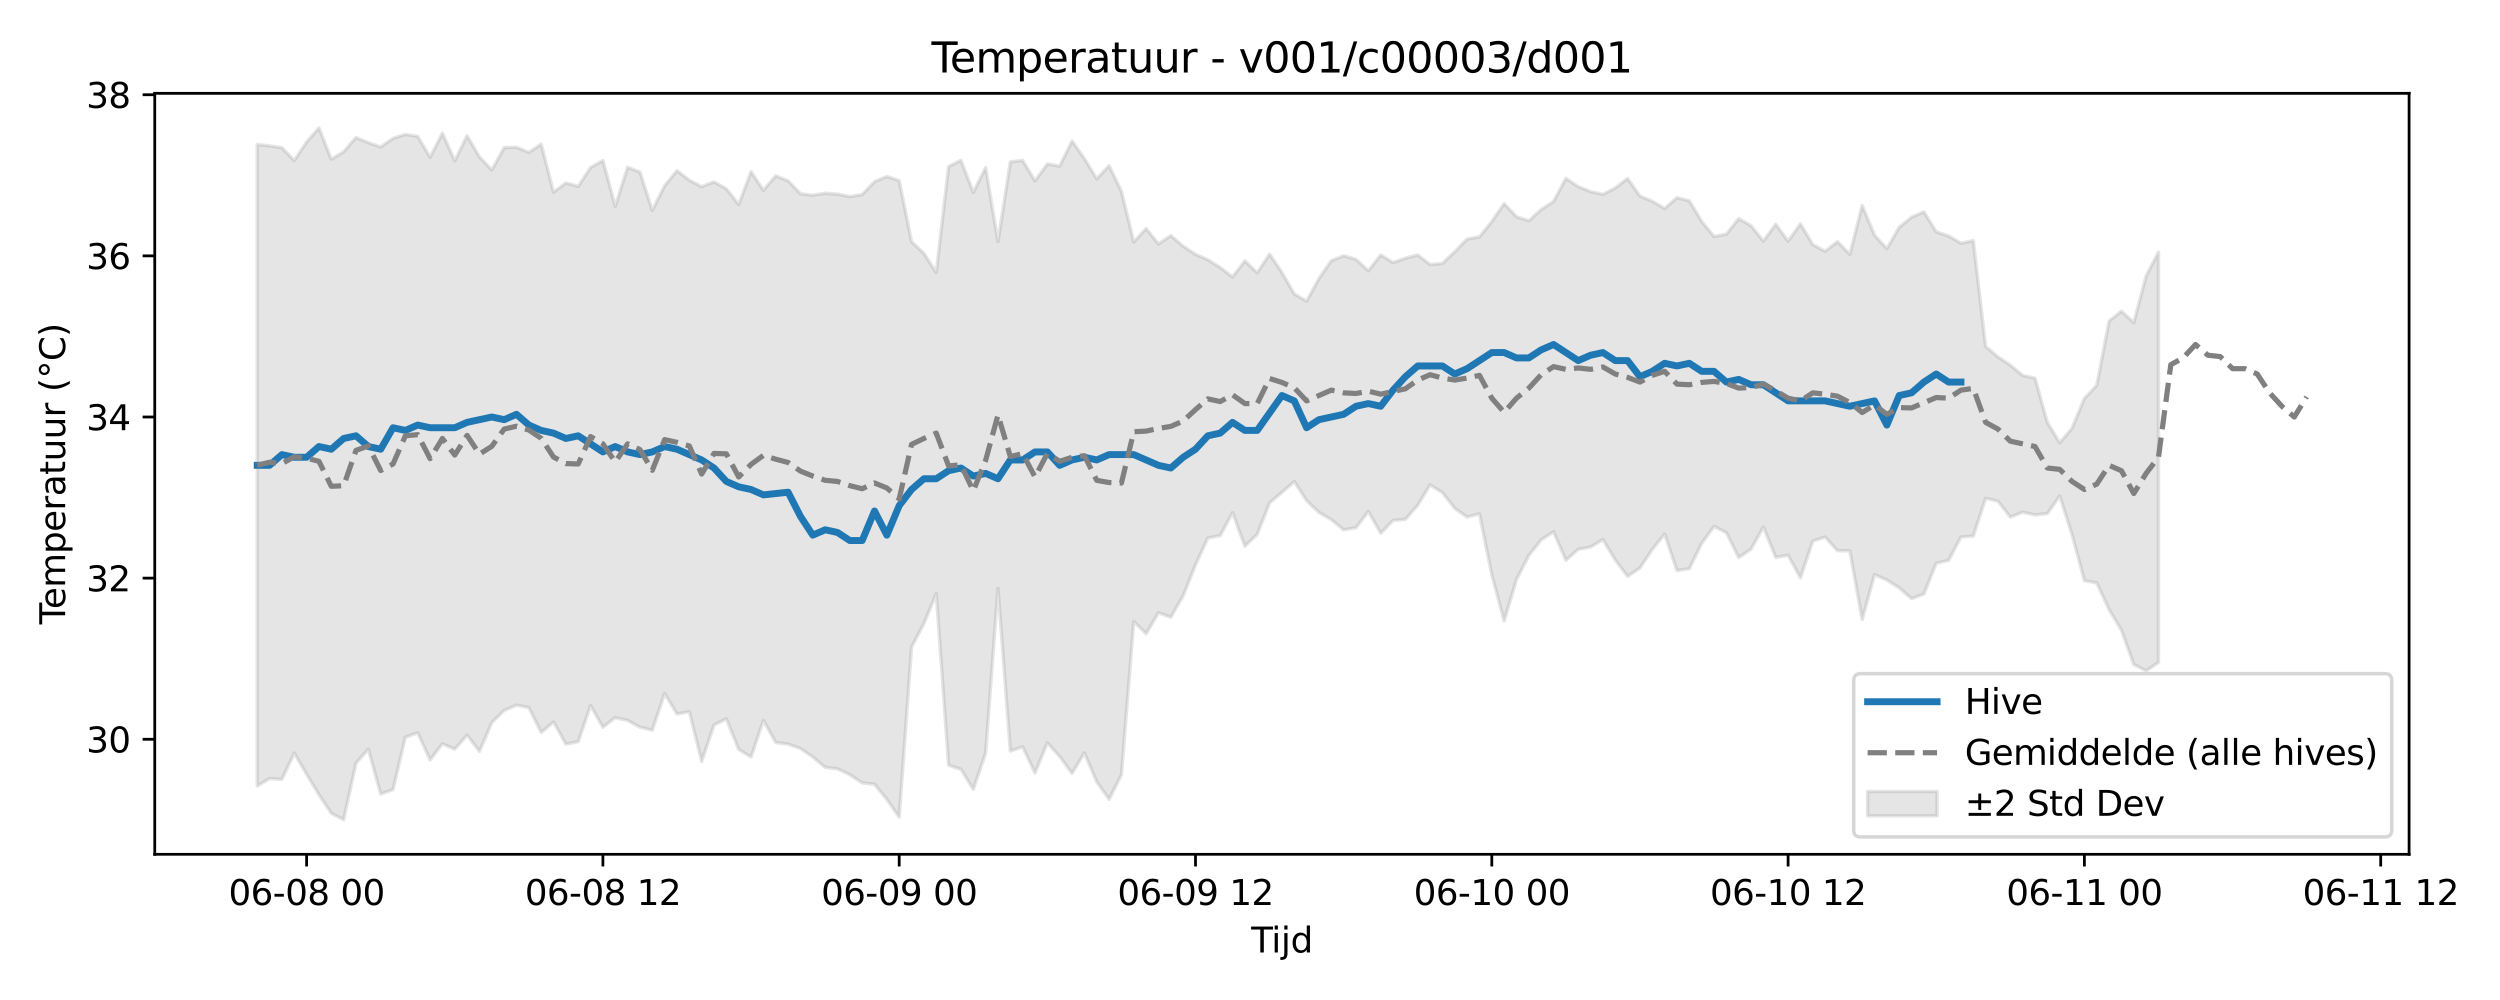 <?xml version="1.0" encoding="utf-8" standalone="no"?>
<!DOCTYPE svg PUBLIC "-//W3C//DTD SVG 1.1//EN"
  "http://www.w3.org/Graphics/SVG/1.1/DTD/svg11.dtd">
<svg xmlns:xlink="http://www.w3.org/1999/xlink" width="720pt" height="288pt" viewBox="0 0 720 288" xmlns="http://www.w3.org/2000/svg" version="1.1">
 <defs>
  <style type="text/css">*{stroke-linejoin: round; stroke-linecap: butt}</style>
 </defs>
 <g id="figure_1">
  <g id="patch_1">
   <path d="M 0 288 
L 720 288 
L 720 0 
L 0 0 
z
" style="fill: #ffffff"/>
  </g>
  <g id="axes_1">
   <g id="patch_2">
    <path d="M 44.57 246.04 
L 693.818 246.04 
L 693.818 26.88 
L 44.57 26.88 
z
" style="fill: #ffffff"/>
   </g>
   <g id="FillBetweenPolyCollection_1">
    <defs>
     <path id="mb149828c8a" d="M 74.081 -246.342 
L 74.081 -61.625 
L 77.637 -63.773 
L 81.192 -63.538 
L 84.748 -71.114 
L 88.304 -64.995 
L 91.859 -59.129 
L 95.415 -53.754 
L 98.97 -51.922 
L 102.526 -68.193 
L 106.081 -72.219 
L 109.637 -59.331 
L 113.193 -60.585 
L 116.748 -75.701 
L 120.304 -76.928 
L 123.859 -69.145 
L 127.415 -73.792 
L 130.971 -72.215 
L 134.526 -76.292 
L 138.082 -71.596 
L 141.637 -79.877 
L 145.193 -83.362 
L 148.748 -84.926 
L 152.304 -84.202 
L 155.86 -77.061 
L 159.415 -80.074 
L 162.971 -73.696 
L 166.526 -74.406 
L 170.082 -84.8 
L 173.637 -78.562 
L 177.193 -81.313 
L 180.749 -80.521 
L 184.304 -78.572 
L 187.86 -77.723 
L 191.415 -88.263 
L 194.971 -82.377 
L 198.527 -83.018 
L 202.082 -68.722 
L 205.638 -79.205 
L 209.193 -80.974 
L 212.749 -72.154 
L 216.304 -69.984 
L 219.86 -80.51 
L 223.416 -74.15 
L 226.971 -73.688 
L 230.527 -72.434 
L 234.082 -69.998 
L 237.638 -67.008 
L 241.193 -66.584 
L 244.749 -64.88 
L 248.305 -62.524 
L 251.86 -62.125 
L 255.416 -57.76 
L 258.971 -52.651 
L 262.527 -101.63 
L 266.082 -108.401 
L 269.638 -116.988 
L 273.194 -67.609 
L 276.749 -66.472 
L 280.305 -60.661 
L 283.86 -71.112 
L 287.416 -118.558 
L 290.972 -71.688 
L 294.527 -72.896 
L 298.083 -65.379 
L 301.638 -74.041 
L 305.194 -70.121 
L 308.749 -65.241 
L 312.305 -71.161 
L 315.861 -62.817 
L 319.416 -57.784 
L 322.972 -64.844 
L 326.527 -108.998 
L 330.083 -105.495 
L 333.638 -111.521 
L 337.194 -110.239 
L 340.75 -116.407 
L 344.305 -125.318 
L 347.861 -133.059 
L 351.416 -133.745 
L 354.972 -140.34 
L 358.528 -130.671 
L 362.083 -134.114 
L 365.639 -143.168 
L 369.194 -146.197 
L 372.75 -149.299 
L 376.305 -143.828 
L 379.861 -140.415 
L 383.417 -138.343 
L 386.972 -135.409 
L 390.528 -136.024 
L 394.083 -140.684 
L 397.639 -134.41 
L 401.194 -138.117 
L 404.75 -138.421 
L 408.306 -142.497 
L 411.861 -148.351 
L 415.417 -146.124 
L 418.972 -141.579 
L 422.528 -139.09 
L 426.083 -140.004 
L 429.639 -122.437 
L 433.195 -109.158 
L 436.75 -121.076 
L 440.306 -128.02 
L 443.861 -132.52 
L 447.417 -134.857 
L 450.973 -126.633 
L 454.528 -129.787 
L 458.084 -130.464 
L 461.639 -132.596 
L 465.195 -126.71 
L 468.75 -122.012 
L 472.306 -124.42 
L 475.862 -129.746 
L 479.417 -134.169 
L 482.973 -123.685 
L 486.528 -124.215 
L 490.084 -131.482 
L 493.639 -136.409 
L 497.195 -134.585 
L 500.751 -127.412 
L 504.306 -129.853 
L 507.862 -136.213 
L 511.417 -127.462 
L 514.973 -128.097 
L 518.529 -121.57 
L 522.084 -132.166 
L 525.64 -133.33 
L 529.195 -129.4 
L 532.751 -129.365 
L 536.306 -109.558 
L 539.862 -122.494 
L 543.418 -120.968 
L 546.973 -118.683 
L 550.529 -115.595 
L 554.084 -116.936 
L 557.64 -125.795 
L 561.195 -126.605 
L 564.751 -133.334 
L 568.307 -133.614 
L 571.862 -144.483 
L 575.418 -143.643 
L 578.973 -139.069 
L 582.529 -140.483 
L 586.084 -139.709 
L 589.64 -140.085 
L 593.196 -145.167 
L 596.751 -134.03 
L 600.307 -120.771 
L 603.862 -120.131 
L 607.418 -112.419 
L 610.974 -106.497 
L 614.529 -96.641 
L 618.085 -94.786 
L 621.64 -97.239 
L 621.64 -215.369 
L 621.64 -215.369 
L 618.085 -208.541 
L 614.529 -195.084 
L 610.974 -198.376 
L 607.418 -195.548 
L 603.862 -177.008 
L 600.307 -173.274 
L 596.751 -164.656 
L 593.196 -160.48 
L 589.64 -166.336 
L 586.084 -179.086 
L 582.529 -179.86 
L 578.973 -182.821 
L 575.418 -185.207 
L 571.862 -188.235 
L 568.307 -218.697 
L 564.751 -217.946 
L 561.195 -220.034 
L 557.64 -221.23 
L 554.084 -226.996 
L 550.529 -225.436 
L 546.973 -222.542 
L 543.418 -216.39 
L 539.862 -220.278 
L 536.306 -228.831 
L 532.751 -214.76 
L 529.195 -218.4 
L 525.64 -215.629 
L 522.084 -217.567 
L 518.529 -223.522 
L 514.973 -218.542 
L 511.417 -223.431 
L 507.862 -218.547 
L 504.306 -222.974 
L 500.751 -225.028 
L 497.195 -220.562 
L 493.639 -219.897 
L 490.084 -224.245 
L 486.528 -230.158 
L 482.973 -231.075 
L 479.417 -227.939 
L 475.862 -230.042 
L 472.306 -231.501 
L 468.75 -236.616 
L 465.195 -233.851 
L 461.639 -232.025 
L 458.084 -232.804 
L 454.528 -234.255 
L 450.973 -236.635 
L 447.417 -229.957 
L 443.861 -227.654 
L 440.306 -224.42 
L 436.75 -225.563 
L 433.195 -229.36 
L 429.639 -224.202 
L 426.083 -219.784 
L 422.528 -219.15 
L 418.972 -215.501 
L 415.417 -212.116 
L 411.861 -211.823 
L 408.306 -214.583 
L 404.75 -213.632 
L 401.194 -212.389 
L 397.639 -214.549 
L 394.083 -210.016 
L 390.528 -213.322 
L 386.972 -214.324 
L 383.417 -212.936 
L 379.861 -207.771 
L 376.305 -201.264 
L 372.75 -203.334 
L 369.194 -209.529 
L 365.639 -214.815 
L 362.083 -209.431 
L 358.528 -212.874 
L 354.972 -208.232 
L 351.416 -210.96 
L 347.861 -213.193 
L 344.305 -214.747 
L 340.75 -217.084 
L 337.194 -220.158 
L 333.638 -217.716 
L 330.083 -222.195 
L 326.527 -218.305 
L 322.972 -232.914 
L 319.416 -240.283 
L 315.861 -236.488 
L 312.305 -242.349 
L 308.749 -247.367 
L 305.194 -240.167 
L 301.638 -240.777 
L 298.083 -235.885 
L 294.527 -241.811 
L 290.972 -241.362 
L 287.416 -218.413 
L 283.86 -239.728 
L 280.305 -232.611 
L 276.749 -241.826 
L 273.194 -240.027 
L 269.638 -209.542 
L 266.082 -215.035 
L 262.527 -218.403 
L 258.971 -235.98 
L 255.416 -237.169 
L 251.86 -235.677 
L 248.305 -231.963 
L 244.749 -231.376 
L 241.193 -232.102 
L 237.638 -232.341 
L 234.082 -231.782 
L 230.527 -232.218 
L 226.971 -235.936 
L 223.416 -237.353 
L 219.86 -233.203 
L 216.304 -238.536 
L 212.749 -229.11 
L 209.193 -233.623 
L 205.638 -235.613 
L 202.082 -234.218 
L 198.527 -236.109 
L 194.971 -238.849 
L 191.415 -234.51 
L 187.86 -227.409 
L 184.304 -238.456 
L 180.749 -239.821 
L 177.193 -228.588 
L 173.637 -241.78 
L 170.082 -239.741 
L 166.526 -234.335 
L 162.971 -235.303 
L 159.415 -232.663 
L 155.86 -246.485 
L 152.304 -244.096 
L 148.748 -245.581 
L 145.193 -245.488 
L 141.637 -239.048 
L 138.082 -242.816 
L 134.526 -248.912 
L 130.971 -241.682 
L 127.415 -249.644 
L 123.859 -242.69 
L 120.304 -248.718 
L 116.748 -249.282 
L 113.193 -248.156 
L 109.637 -245.672 
L 106.081 -246.908 
L 102.526 -248.392 
L 98.97 -244.289 
L 95.415 -242.147 
L 91.859 -251.158 
L 88.304 -247.097 
L 84.748 -241.752 
L 81.192 -245.461 
L 77.637 -245.999 
L 74.081 -246.342 
z
" style="stroke: #808080; stroke-opacity: 0.2"/>
    </defs>
    <g clip-path="url(#p6e4dbf4fdd)">
     <use xlink:href="#mb149828c8a" x="0" y="288" style="fill: #808080; fill-opacity: 0.2; stroke: #808080; stroke-opacity: 0.2"/>
    </g>
   </g>
   <g id="matplotlib.axis_1">
    <g id="xtick_1">
     <g id="line2d_1">
      <defs>
       <path id="mba1ad4c6f3" d="M 0 0 
L 0 3.5 
" style="stroke: #000000; stroke-width: 0.8"/>
      </defs>
      <g>
       <use xlink:href="#mba1ad4c6f3" x="88.304" y="246.04" style="stroke: #000000; stroke-width: 0.8"/>
      </g>
     </g>
     <g id="text_1">
      <!-- 06-08 00 -->
      <g transform="translate(65.823 260.638) scale(0.1 -0.1)">
       <defs>
        <path id="DejaVuSans-30" d="M 2034 4250 
Q 1547 4250 1301 3770 
Q 1056 3291 1056 2328 
Q 1056 1369 1301 889 
Q 1547 409 2034 409 
Q 2525 409 2770 889 
Q 3016 1369 3016 2328 
Q 3016 3291 2770 3770 
Q 2525 4250 2034 4250 
z
M 2034 4750 
Q 2819 4750 3233 4129 
Q 3647 3509 3647 2328 
Q 3647 1150 3233 529 
Q 2819 -91 2034 -91 
Q 1250 -91 836 529 
Q 422 1150 422 2328 
Q 422 3509 836 4129 
Q 1250 4750 2034 4750 
z
" transform="scale(0.016)"/>
        <path id="DejaVuSans-36" d="M 2113 2584 
Q 1688 2584 1439 2293 
Q 1191 2003 1191 1497 
Q 1191 994 1439 701 
Q 1688 409 2113 409 
Q 2538 409 2786 701 
Q 3034 994 3034 1497 
Q 3034 2003 2786 2293 
Q 2538 2584 2113 2584 
z
M 3366 4563 
L 3366 3988 
Q 3128 4100 2886 4159 
Q 2644 4219 2406 4219 
Q 1781 4219 1451 3797 
Q 1122 3375 1075 2522 
Q 1259 2794 1537 2939 
Q 1816 3084 2150 3084 
Q 2853 3084 3261 2657 
Q 3669 2231 3669 1497 
Q 3669 778 3244 343 
Q 2819 -91 2113 -91 
Q 1303 -91 875 529 
Q 447 1150 447 2328 
Q 447 3434 972 4092 
Q 1497 4750 2381 4750 
Q 2619 4750 2861 4703 
Q 3103 4656 3366 4563 
z
" transform="scale(0.016)"/>
        <path id="DejaVuSans-2d" d="M 313 2009 
L 1997 2009 
L 1997 1497 
L 313 1497 
L 313 2009 
z
" transform="scale(0.016)"/>
        <path id="DejaVuSans-38" d="M 2034 2216 
Q 1584 2216 1326 1975 
Q 1069 1734 1069 1313 
Q 1069 891 1326 650 
Q 1584 409 2034 409 
Q 2484 409 2743 651 
Q 3003 894 3003 1313 
Q 3003 1734 2745 1975 
Q 2488 2216 2034 2216 
z
M 1403 2484 
Q 997 2584 770 2862 
Q 544 3141 544 3541 
Q 544 4100 942 4425 
Q 1341 4750 2034 4750 
Q 2731 4750 3128 4425 
Q 3525 4100 3525 3541 
Q 3525 3141 3298 2862 
Q 3072 2584 2669 2484 
Q 3125 2378 3379 2068 
Q 3634 1759 3634 1313 
Q 3634 634 3220 271 
Q 2806 -91 2034 -91 
Q 1263 -91 848 271 
Q 434 634 434 1313 
Q 434 1759 690 2068 
Q 947 2378 1403 2484 
z
M 1172 3481 
Q 1172 3119 1398 2916 
Q 1625 2713 2034 2713 
Q 2441 2713 2670 2916 
Q 2900 3119 2900 3481 
Q 2900 3844 2670 4047 
Q 2441 4250 2034 4250 
Q 1625 4250 1398 4047 
Q 1172 3844 1172 3481 
z
" transform="scale(0.016)"/>
        <path id="DejaVuSans-20" transform="scale(0.016)"/>
       </defs>
       <use xlink:href="#DejaVuSans-30"/>
       <use xlink:href="#DejaVuSans-36" transform="translate(63.623 0)"/>
       <use xlink:href="#DejaVuSans-2d" transform="translate(127.246 0)"/>
       <use xlink:href="#DejaVuSans-30" transform="translate(163.33 0)"/>
       <use xlink:href="#DejaVuSans-38" transform="translate(226.953 0)"/>
       <use xlink:href="#DejaVuSans-20" transform="translate(290.576 0)"/>
       <use xlink:href="#DejaVuSans-30" transform="translate(322.363 0)"/>
       <use xlink:href="#DejaVuSans-30" transform="translate(385.986 0)"/>
      </g>
     </g>
    </g>
    <g id="xtick_2">
     <g id="line2d_2">
      <g>
       <use xlink:href="#mba1ad4c6f3" x="173.637" y="246.04" style="stroke: #000000; stroke-width: 0.8"/>
      </g>
     </g>
     <g id="text_2">
      <!-- 06-08 12 -->
      <g transform="translate(151.157 260.638) scale(0.1 -0.1)">
       <defs>
        <path id="DejaVuSans-31" d="M 794 531 
L 1825 531 
L 1825 4091 
L 703 3866 
L 703 4441 
L 1819 4666 
L 2450 4666 
L 2450 531 
L 3481 531 
L 3481 0 
L 794 0 
L 794 531 
z
" transform="scale(0.016)"/>
        <path id="DejaVuSans-32" d="M 1228 531 
L 3431 531 
L 3431 0 
L 469 0 
L 469 531 
Q 828 903 1448 1529 
Q 2069 2156 2228 2338 
Q 2531 2678 2651 2914 
Q 2772 3150 2772 3378 
Q 2772 3750 2511 3984 
Q 2250 4219 1831 4219 
Q 1534 4219 1204 4116 
Q 875 4013 500 3803 
L 500 4441 
Q 881 4594 1212 4672 
Q 1544 4750 1819 4750 
Q 2544 4750 2975 4387 
Q 3406 4025 3406 3419 
Q 3406 3131 3298 2873 
Q 3191 2616 2906 2266 
Q 2828 2175 2409 1742 
Q 1991 1309 1228 531 
z
" transform="scale(0.016)"/>
       </defs>
       <use xlink:href="#DejaVuSans-30"/>
       <use xlink:href="#DejaVuSans-36" transform="translate(63.623 0)"/>
       <use xlink:href="#DejaVuSans-2d" transform="translate(127.246 0)"/>
       <use xlink:href="#DejaVuSans-30" transform="translate(163.33 0)"/>
       <use xlink:href="#DejaVuSans-38" transform="translate(226.953 0)"/>
       <use xlink:href="#DejaVuSans-20" transform="translate(290.576 0)"/>
       <use xlink:href="#DejaVuSans-31" transform="translate(322.363 0)"/>
       <use xlink:href="#DejaVuSans-32" transform="translate(385.986 0)"/>
      </g>
     </g>
    </g>
    <g id="xtick_3">
     <g id="line2d_3">
      <g>
       <use xlink:href="#mba1ad4c6f3" x="258.971" y="246.04" style="stroke: #000000; stroke-width: 0.8"/>
      </g>
     </g>
     <g id="text_3">
      <!-- 06-09 00 -->
      <g transform="translate(236.491 260.638) scale(0.1 -0.1)">
       <defs>
        <path id="DejaVuSans-39" d="M 703 97 
L 703 672 
Q 941 559 1184 500 
Q 1428 441 1663 441 
Q 2288 441 2617 861 
Q 2947 1281 2994 2138 
Q 2813 1869 2534 1725 
Q 2256 1581 1919 1581 
Q 1219 1581 811 2004 
Q 403 2428 403 3163 
Q 403 3881 828 4315 
Q 1253 4750 1959 4750 
Q 2769 4750 3195 4129 
Q 3622 3509 3622 2328 
Q 3622 1225 3098 567 
Q 2575 -91 1691 -91 
Q 1453 -91 1209 -44 
Q 966 3 703 97 
z
M 1959 2075 
Q 2384 2075 2632 2365 
Q 2881 2656 2881 3163 
Q 2881 3666 2632 3958 
Q 2384 4250 1959 4250 
Q 1534 4250 1286 3958 
Q 1038 3666 1038 3163 
Q 1038 2656 1286 2365 
Q 1534 2075 1959 2075 
z
" transform="scale(0.016)"/>
       </defs>
       <use xlink:href="#DejaVuSans-30"/>
       <use xlink:href="#DejaVuSans-36" transform="translate(63.623 0)"/>
       <use xlink:href="#DejaVuSans-2d" transform="translate(127.246 0)"/>
       <use xlink:href="#DejaVuSans-30" transform="translate(163.33 0)"/>
       <use xlink:href="#DejaVuSans-39" transform="translate(226.953 0)"/>
       <use xlink:href="#DejaVuSans-20" transform="translate(290.576 0)"/>
       <use xlink:href="#DejaVuSans-30" transform="translate(322.363 0)"/>
       <use xlink:href="#DejaVuSans-30" transform="translate(385.986 0)"/>
      </g>
     </g>
    </g>
    <g id="xtick_4">
     <g id="line2d_4">
      <g>
       <use xlink:href="#mba1ad4c6f3" x="344.305" y="246.04" style="stroke: #000000; stroke-width: 0.8"/>
      </g>
     </g>
     <g id="text_4">
      <!-- 06-09 12 -->
      <g transform="translate(321.825 260.638) scale(0.1 -0.1)">
       <use xlink:href="#DejaVuSans-30"/>
       <use xlink:href="#DejaVuSans-36" transform="translate(63.623 0)"/>
       <use xlink:href="#DejaVuSans-2d" transform="translate(127.246 0)"/>
       <use xlink:href="#DejaVuSans-30" transform="translate(163.33 0)"/>
       <use xlink:href="#DejaVuSans-39" transform="translate(226.953 0)"/>
       <use xlink:href="#DejaVuSans-20" transform="translate(290.576 0)"/>
       <use xlink:href="#DejaVuSans-31" transform="translate(322.363 0)"/>
       <use xlink:href="#DejaVuSans-32" transform="translate(385.986 0)"/>
      </g>
     </g>
    </g>
    <g id="xtick_5">
     <g id="line2d_5">
      <g>
       <use xlink:href="#mba1ad4c6f3" x="429.639" y="246.04" style="stroke: #000000; stroke-width: 0.8"/>
      </g>
     </g>
     <g id="text_5">
      <!-- 06-10 00 -->
      <g transform="translate(407.159 260.638) scale(0.1 -0.1)">
       <use xlink:href="#DejaVuSans-30"/>
       <use xlink:href="#DejaVuSans-36" transform="translate(63.623 0)"/>
       <use xlink:href="#DejaVuSans-2d" transform="translate(127.246 0)"/>
       <use xlink:href="#DejaVuSans-31" transform="translate(163.33 0)"/>
       <use xlink:href="#DejaVuSans-30" transform="translate(226.953 0)"/>
       <use xlink:href="#DejaVuSans-20" transform="translate(290.576 0)"/>
       <use xlink:href="#DejaVuSans-30" transform="translate(322.363 0)"/>
       <use xlink:href="#DejaVuSans-30" transform="translate(385.986 0)"/>
      </g>
     </g>
    </g>
    <g id="xtick_6">
     <g id="line2d_6">
      <g>
       <use xlink:href="#mba1ad4c6f3" x="514.973" y="246.04" style="stroke: #000000; stroke-width: 0.8"/>
      </g>
     </g>
     <g id="text_6">
      <!-- 06-10 12 -->
      <g transform="translate(492.492 260.638) scale(0.1 -0.1)">
       <use xlink:href="#DejaVuSans-30"/>
       <use xlink:href="#DejaVuSans-36" transform="translate(63.623 0)"/>
       <use xlink:href="#DejaVuSans-2d" transform="translate(127.246 0)"/>
       <use xlink:href="#DejaVuSans-31" transform="translate(163.33 0)"/>
       <use xlink:href="#DejaVuSans-30" transform="translate(226.953 0)"/>
       <use xlink:href="#DejaVuSans-20" transform="translate(290.576 0)"/>
       <use xlink:href="#DejaVuSans-31" transform="translate(322.363 0)"/>
       <use xlink:href="#DejaVuSans-32" transform="translate(385.986 0)"/>
      </g>
     </g>
    </g>
    <g id="xtick_7">
     <g id="line2d_7">
      <g>
       <use xlink:href="#mba1ad4c6f3" x="600.307" y="246.04" style="stroke: #000000; stroke-width: 0.8"/>
      </g>
     </g>
     <g id="text_7">
      <!-- 06-11 00 -->
      <g transform="translate(577.826 260.638) scale(0.1 -0.1)">
       <use xlink:href="#DejaVuSans-30"/>
       <use xlink:href="#DejaVuSans-36" transform="translate(63.623 0)"/>
       <use xlink:href="#DejaVuSans-2d" transform="translate(127.246 0)"/>
       <use xlink:href="#DejaVuSans-31" transform="translate(163.33 0)"/>
       <use xlink:href="#DejaVuSans-31" transform="translate(226.953 0)"/>
       <use xlink:href="#DejaVuSans-20" transform="translate(290.576 0)"/>
       <use xlink:href="#DejaVuSans-30" transform="translate(322.363 0)"/>
       <use xlink:href="#DejaVuSans-30" transform="translate(385.986 0)"/>
      </g>
     </g>
    </g>
    <g id="xtick_8">
     <g id="line2d_8">
      <g>
       <use xlink:href="#mba1ad4c6f3" x="685.641" y="246.04" style="stroke: #000000; stroke-width: 0.8"/>
      </g>
     </g>
     <g id="text_8">
      <!-- 06-11 12 -->
      <g transform="translate(663.16 260.638) scale(0.1 -0.1)">
       <use xlink:href="#DejaVuSans-30"/>
       <use xlink:href="#DejaVuSans-36" transform="translate(63.623 0)"/>
       <use xlink:href="#DejaVuSans-2d" transform="translate(127.246 0)"/>
       <use xlink:href="#DejaVuSans-31" transform="translate(163.33 0)"/>
       <use xlink:href="#DejaVuSans-31" transform="translate(226.953 0)"/>
       <use xlink:href="#DejaVuSans-20" transform="translate(290.576 0)"/>
       <use xlink:href="#DejaVuSans-31" transform="translate(322.363 0)"/>
       <use xlink:href="#DejaVuSans-32" transform="translate(385.986 0)"/>
      </g>
     </g>
    </g>
    <g id="text_9">
     <!-- Tijd -->
     <g transform="translate(360.344 274.317) scale(0.1 -0.1)">
      <defs>
       <path id="DejaVuSans-54" d="M -19 4666 
L 3928 4666 
L 3928 4134 
L 2272 4134 
L 2272 0 
L 1638 0 
L 1638 4134 
L -19 4134 
L -19 4666 
z
" transform="scale(0.016)"/>
       <path id="DejaVuSans-69" d="M 603 3500 
L 1178 3500 
L 1178 0 
L 603 0 
L 603 3500 
z
M 603 4863 
L 1178 4863 
L 1178 4134 
L 603 4134 
L 603 4863 
z
" transform="scale(0.016)"/>
       <path id="DejaVuSans-6a" d="M 603 3500 
L 1178 3500 
L 1178 -63 
Q 1178 -731 923 -1031 
Q 669 -1331 103 -1331 
L -116 -1331 
L -116 -844 
L 38 -844 
Q 366 -844 484 -692 
Q 603 -541 603 -63 
L 603 3500 
z
M 603 4863 
L 1178 4863 
L 1178 4134 
L 603 4134 
L 603 4863 
z
" transform="scale(0.016)"/>
       <path id="DejaVuSans-64" d="M 2906 2969 
L 2906 4863 
L 3481 4863 
L 3481 0 
L 2906 0 
L 2906 525 
Q 2725 213 2448 61 
Q 2172 -91 1784 -91 
Q 1150 -91 751 415 
Q 353 922 353 1747 
Q 353 2572 751 3078 
Q 1150 3584 1784 3584 
Q 2172 3584 2448 3432 
Q 2725 3281 2906 2969 
z
M 947 1747 
Q 947 1113 1208 752 
Q 1469 391 1925 391 
Q 2381 391 2643 752 
Q 2906 1113 2906 1747 
Q 2906 2381 2643 2742 
Q 2381 3103 1925 3103 
Q 1469 3103 1208 2742 
Q 947 2381 947 1747 
z
" transform="scale(0.016)"/>
      </defs>
      <use xlink:href="#DejaVuSans-54"/>
      <use xlink:href="#DejaVuSans-69" transform="translate(57.959 0)"/>
      <use xlink:href="#DejaVuSans-6a" transform="translate(85.742 0)"/>
      <use xlink:href="#DejaVuSans-64" transform="translate(113.525 0)"/>
     </g>
    </g>
   </g>
   <g id="matplotlib.axis_2">
    <g id="ytick_1">
     <g id="line2d_9">
      <defs>
       <path id="mf5efbeb1a3" d="M 0 0 
L -3.5 0 
" style="stroke: #000000; stroke-width: 0.8"/>
      </defs>
      <g>
       <use xlink:href="#mf5efbeb1a3" x="44.57" y="212.907" style="stroke: #000000; stroke-width: 0.8"/>
      </g>
     </g>
     <g id="text_10">
      <!-- 30 -->
      <g transform="translate(24.845 216.706) scale(0.1 -0.1)">
       <defs>
        <path id="DejaVuSans-33" d="M 2597 2516 
Q 3050 2419 3304 2112 
Q 3559 1806 3559 1356 
Q 3559 666 3084 287 
Q 2609 -91 1734 -91 
Q 1441 -91 1130 -33 
Q 819 25 488 141 
L 488 750 
Q 750 597 1062 519 
Q 1375 441 1716 441 
Q 2309 441 2620 675 
Q 2931 909 2931 1356 
Q 2931 1769 2642 2001 
Q 2353 2234 1838 2234 
L 1294 2234 
L 1294 2753 
L 1863 2753 
Q 2328 2753 2575 2939 
Q 2822 3125 2822 3475 
Q 2822 3834 2567 4026 
Q 2313 4219 1838 4219 
Q 1578 4219 1281 4162 
Q 984 4106 628 3988 
L 628 4550 
Q 988 4650 1302 4700 
Q 1616 4750 1894 4750 
Q 2613 4750 3031 4423 
Q 3450 4097 3450 3541 
Q 3450 3153 3228 2886 
Q 3006 2619 2597 2516 
z
" transform="scale(0.016)"/>
       </defs>
       <use xlink:href="#DejaVuSans-33"/>
       <use xlink:href="#DejaVuSans-30" transform="translate(63.623 0)"/>
      </g>
     </g>
    </g>
    <g id="ytick_2">
     <g id="line2d_10">
      <g>
       <use xlink:href="#mf5efbeb1a3" x="44.57" y="166.501" style="stroke: #000000; stroke-width: 0.8"/>
      </g>
     </g>
     <g id="text_11">
      <!-- 32 -->
      <g transform="translate(24.845 170.3) scale(0.1 -0.1)">
       <use xlink:href="#DejaVuSans-33"/>
       <use xlink:href="#DejaVuSans-32" transform="translate(63.623 0)"/>
      </g>
     </g>
    </g>
    <g id="ytick_3">
     <g id="line2d_11">
      <g>
       <use xlink:href="#mf5efbeb1a3" x="44.57" y="120.095" style="stroke: #000000; stroke-width: 0.8"/>
      </g>
     </g>
     <g id="text_12">
      <!-- 34 -->
      <g transform="translate(24.845 123.894) scale(0.1 -0.1)">
       <defs>
        <path id="DejaVuSans-34" d="M 2419 4116 
L 825 1625 
L 2419 1625 
L 2419 4116 
z
M 2253 4666 
L 3047 4666 
L 3047 1625 
L 3713 1625 
L 3713 1100 
L 3047 1100 
L 3047 0 
L 2419 0 
L 2419 1100 
L 313 1100 
L 313 1709 
L 2253 4666 
z
" transform="scale(0.016)"/>
       </defs>
       <use xlink:href="#DejaVuSans-33"/>
       <use xlink:href="#DejaVuSans-34" transform="translate(63.623 0)"/>
      </g>
     </g>
    </g>
    <g id="ytick_4">
     <g id="line2d_12">
      <g>
       <use xlink:href="#mf5efbeb1a3" x="44.57" y="73.688" style="stroke: #000000; stroke-width: 0.8"/>
      </g>
     </g>
     <g id="text_13">
      <!-- 36 -->
      <g transform="translate(24.845 77.488) scale(0.1 -0.1)">
       <use xlink:href="#DejaVuSans-33"/>
       <use xlink:href="#DejaVuSans-36" transform="translate(63.623 0)"/>
      </g>
     </g>
    </g>
    <g id="ytick_5">
     <g id="line2d_13">
      <g>
       <use xlink:href="#mf5efbeb1a3" x="44.57" y="27.282" style="stroke: #000000; stroke-width: 0.8"/>
      </g>
     </g>
     <g id="text_14">
      <!-- 38 -->
      <g transform="translate(24.845 31.082) scale(0.1 -0.1)">
       <use xlink:href="#DejaVuSans-33"/>
       <use xlink:href="#DejaVuSans-38" transform="translate(63.623 0)"/>
      </g>
     </g>
    </g>
    <g id="text_15">
     <!-- Temperatuur (°C) -->
     <g transform="translate(18.765 179.816) rotate(-90) scale(0.1 -0.1)">
      <defs>
       <path id="DejaVuSans-65" d="M 3597 1894 
L 3597 1613 
L 953 1613 
Q 991 1019 1311 708 
Q 1631 397 2203 397 
Q 2534 397 2845 478 
Q 3156 559 3463 722 
L 3463 178 
Q 3153 47 2828 -22 
Q 2503 -91 2169 -91 
Q 1331 -91 842 396 
Q 353 884 353 1716 
Q 353 2575 817 3079 
Q 1281 3584 2069 3584 
Q 2775 3584 3186 3129 
Q 3597 2675 3597 1894 
z
M 3022 2063 
Q 3016 2534 2758 2815 
Q 2500 3097 2075 3097 
Q 1594 3097 1305 2825 
Q 1016 2553 972 2059 
L 3022 2063 
z
" transform="scale(0.016)"/>
       <path id="DejaVuSans-6d" d="M 3328 2828 
Q 3544 3216 3844 3400 
Q 4144 3584 4550 3584 
Q 5097 3584 5394 3201 
Q 5691 2819 5691 2113 
L 5691 0 
L 5113 0 
L 5113 2094 
Q 5113 2597 4934 2840 
Q 4756 3084 4391 3084 
Q 3944 3084 3684 2787 
Q 3425 2491 3425 1978 
L 3425 0 
L 2847 0 
L 2847 2094 
Q 2847 2600 2669 2842 
Q 2491 3084 2119 3084 
Q 1678 3084 1418 2786 
Q 1159 2488 1159 1978 
L 1159 0 
L 581 0 
L 581 3500 
L 1159 3500 
L 1159 2956 
Q 1356 3278 1631 3431 
Q 1906 3584 2284 3584 
Q 2666 3584 2933 3390 
Q 3200 3197 3328 2828 
z
" transform="scale(0.016)"/>
       <path id="DejaVuSans-70" d="M 1159 525 
L 1159 -1331 
L 581 -1331 
L 581 3500 
L 1159 3500 
L 1159 2969 
Q 1341 3281 1617 3432 
Q 1894 3584 2278 3584 
Q 2916 3584 3314 3078 
Q 3713 2572 3713 1747 
Q 3713 922 3314 415 
Q 2916 -91 2278 -91 
Q 1894 -91 1617 61 
Q 1341 213 1159 525 
z
M 3116 1747 
Q 3116 2381 2855 2742 
Q 2594 3103 2138 3103 
Q 1681 3103 1420 2742 
Q 1159 2381 1159 1747 
Q 1159 1113 1420 752 
Q 1681 391 2138 391 
Q 2594 391 2855 752 
Q 3116 1113 3116 1747 
z
" transform="scale(0.016)"/>
       <path id="DejaVuSans-72" d="M 2631 2963 
Q 2534 3019 2420 3045 
Q 2306 3072 2169 3072 
Q 1681 3072 1420 2755 
Q 1159 2438 1159 1844 
L 1159 0 
L 581 0 
L 581 3500 
L 1159 3500 
L 1159 2956 
Q 1341 3275 1631 3429 
Q 1922 3584 2338 3584 
Q 2397 3584 2469 3576 
Q 2541 3569 2628 3553 
L 2631 2963 
z
" transform="scale(0.016)"/>
       <path id="DejaVuSans-61" d="M 2194 1759 
Q 1497 1759 1228 1600 
Q 959 1441 959 1056 
Q 959 750 1161 570 
Q 1363 391 1709 391 
Q 2188 391 2477 730 
Q 2766 1069 2766 1631 
L 2766 1759 
L 2194 1759 
z
M 3341 1997 
L 3341 0 
L 2766 0 
L 2766 531 
Q 2569 213 2275 61 
Q 1981 -91 1556 -91 
Q 1019 -91 701 211 
Q 384 513 384 1019 
Q 384 1609 779 1909 
Q 1175 2209 1959 2209 
L 2766 2209 
L 2766 2266 
Q 2766 2663 2505 2880 
Q 2244 3097 1772 3097 
Q 1472 3097 1187 3025 
Q 903 2953 641 2809 
L 641 3341 
Q 956 3463 1253 3523 
Q 1550 3584 1831 3584 
Q 2591 3584 2966 3190 
Q 3341 2797 3341 1997 
z
" transform="scale(0.016)"/>
       <path id="DejaVuSans-74" d="M 1172 4494 
L 1172 3500 
L 2356 3500 
L 2356 3053 
L 1172 3053 
L 1172 1153 
Q 1172 725 1289 603 
Q 1406 481 1766 481 
L 2356 481 
L 2356 0 
L 1766 0 
Q 1100 0 847 248 
Q 594 497 594 1153 
L 594 3053 
L 172 3053 
L 172 3500 
L 594 3500 
L 594 4494 
L 1172 4494 
z
" transform="scale(0.016)"/>
       <path id="DejaVuSans-75" d="M 544 1381 
L 544 3500 
L 1119 3500 
L 1119 1403 
Q 1119 906 1312 657 
Q 1506 409 1894 409 
Q 2359 409 2629 706 
Q 2900 1003 2900 1516 
L 2900 3500 
L 3475 3500 
L 3475 0 
L 2900 0 
L 2900 538 
Q 2691 219 2414 64 
Q 2138 -91 1772 -91 
Q 1169 -91 856 284 
Q 544 659 544 1381 
z
M 1991 3584 
L 1991 3584 
z
" transform="scale(0.016)"/>
       <path id="DejaVuSans-28" d="M 1984 4856 
Q 1566 4138 1362 3434 
Q 1159 2731 1159 2009 
Q 1159 1288 1364 580 
Q 1569 -128 1984 -844 
L 1484 -844 
Q 1016 -109 783 600 
Q 550 1309 550 2009 
Q 550 2706 781 3412 
Q 1013 4119 1484 4856 
L 1984 4856 
z
" transform="scale(0.016)"/>
       <path id="DejaVuSans-b0" d="M 1600 4347 
Q 1350 4347 1178 4173 
Q 1006 4000 1006 3750 
Q 1006 3503 1178 3333 
Q 1350 3163 1600 3163 
Q 1850 3163 2022 3333 
Q 2194 3503 2194 3750 
Q 2194 3997 2020 4172 
Q 1847 4347 1600 4347 
z
M 1600 4750 
Q 1800 4750 1984 4673 
Q 2169 4597 2303 4453 
Q 2447 4313 2519 4134 
Q 2591 3956 2591 3750 
Q 2591 3338 2302 3052 
Q 2013 2766 1594 2766 
Q 1172 2766 890 3047 
Q 609 3328 609 3750 
Q 609 4169 896 4459 
Q 1184 4750 1600 4750 
z
" transform="scale(0.016)"/>
       <path id="DejaVuSans-43" d="M 4122 4306 
L 4122 3641 
Q 3803 3938 3442 4084 
Q 3081 4231 2675 4231 
Q 1875 4231 1450 3742 
Q 1025 3253 1025 2328 
Q 1025 1406 1450 917 
Q 1875 428 2675 428 
Q 3081 428 3442 575 
Q 3803 722 4122 1019 
L 4122 359 
Q 3791 134 3420 21 
Q 3050 -91 2638 -91 
Q 1578 -91 968 557 
Q 359 1206 359 2328 
Q 359 3453 968 4101 
Q 1578 4750 2638 4750 
Q 3056 4750 3426 4639 
Q 3797 4528 4122 4306 
z
" transform="scale(0.016)"/>
       <path id="DejaVuSans-29" d="M 513 4856 
L 1013 4856 
Q 1481 4119 1714 3412 
Q 1947 2706 1947 2009 
Q 1947 1309 1714 600 
Q 1481 -109 1013 -844 
L 513 -844 
Q 928 -128 1133 580 
Q 1338 1288 1338 2009 
Q 1338 2731 1133 3434 
Q 928 4138 513 4856 
z
" transform="scale(0.016)"/>
      </defs>
      <use xlink:href="#DejaVuSans-54"/>
      <use xlink:href="#DejaVuSans-65" transform="translate(44.084 0)"/>
      <use xlink:href="#DejaVuSans-6d" transform="translate(105.607 0)"/>
      <use xlink:href="#DejaVuSans-70" transform="translate(203.02 0)"/>
      <use xlink:href="#DejaVuSans-65" transform="translate(266.496 0)"/>
      <use xlink:href="#DejaVuSans-72" transform="translate(328.02 0)"/>
      <use xlink:href="#DejaVuSans-61" transform="translate(369.133 0)"/>
      <use xlink:href="#DejaVuSans-74" transform="translate(430.412 0)"/>
      <use xlink:href="#DejaVuSans-75" transform="translate(469.621 0)"/>
      <use xlink:href="#DejaVuSans-75" transform="translate(533 0)"/>
      <use xlink:href="#DejaVuSans-72" transform="translate(596.379 0)"/>
      <use xlink:href="#DejaVuSans-20" transform="translate(637.492 0)"/>
      <use xlink:href="#DejaVuSans-28" transform="translate(669.279 0)"/>
      <use xlink:href="#DejaVuSans-b0" transform="translate(708.293 0)"/>
      <use xlink:href="#DejaVuSans-43" transform="translate(758.293 0)"/>
      <use xlink:href="#DejaVuSans-29" transform="translate(828.117 0)"/>
     </g>
    </g>
   </g>
   <g id="line2d_14">
    <path d="M 74.081 134.016 
L 77.637 134.016 
L 81.192 130.923 
L 84.748 131.696 
L 88.304 131.696 
L 91.859 128.602 
L 95.415 129.376 
L 98.97 126.282 
L 102.526 125.509 
L 106.081 128.602 
L 109.637 129.376 
L 113.193 123.188 
L 116.748 123.962 
L 120.304 122.415 
L 123.859 123.188 
L 130.971 123.188 
L 134.526 121.641 
L 141.637 120.095 
L 145.193 120.868 
L 148.748 119.321 
L 152.304 122.415 
L 155.86 123.962 
L 159.415 124.735 
L 162.971 126.282 
L 166.526 125.509 
L 173.637 130.149 
L 177.193 128.602 
L 180.749 130.149 
L 184.304 130.923 
L 187.86 130.149 
L 191.415 128.602 
L 194.971 129.376 
L 202.082 132.469 
L 205.638 134.79 
L 209.193 138.657 
L 212.749 140.204 
L 216.304 140.977 
L 219.86 142.524 
L 226.971 141.751 
L 230.527 148.712 
L 234.082 154.126 
L 237.638 152.579 
L 241.193 153.352 
L 244.749 155.673 
L 248.305 155.673 
L 251.86 147.165 
L 255.416 154.126 
L 258.971 145.618 
L 262.527 140.977 
L 266.082 137.884 
L 269.638 137.884 
L 273.194 135.563 
L 276.749 134.79 
L 280.305 137.11 
L 283.86 136.337 
L 287.416 137.884 
L 290.972 132.469 
L 294.527 132.469 
L 298.083 130.149 
L 301.638 130.149 
L 305.194 134.016 
L 308.749 132.469 
L 312.305 131.696 
L 315.861 132.469 
L 319.416 130.923 
L 326.527 130.923 
L 333.638 134.016 
L 337.194 134.79 
L 340.75 131.696 
L 344.305 129.376 
L 347.861 125.509 
L 351.416 124.735 
L 354.972 121.641 
L 358.528 123.962 
L 362.083 123.962 
L 369.194 113.907 
L 372.75 115.454 
L 376.305 123.188 
L 379.861 120.868 
L 386.972 119.321 
L 390.528 117.001 
L 394.083 116.227 
L 397.639 117.001 
L 401.194 112.36 
L 404.75 108.493 
L 408.306 105.399 
L 415.417 105.399 
L 418.972 107.72 
L 422.528 106.173 
L 429.639 101.532 
L 433.195 101.532 
L 436.75 103.079 
L 440.306 103.079 
L 443.861 100.759 
L 447.417 99.212 
L 454.528 103.852 
L 458.084 102.306 
L 461.639 101.532 
L 465.195 103.852 
L 468.75 103.852 
L 472.306 108.493 
L 475.862 106.946 
L 479.417 104.626 
L 482.973 105.399 
L 486.528 104.626 
L 490.084 106.946 
L 493.639 106.946 
L 497.195 110.04 
L 500.751 109.266 
L 504.306 110.813 
L 507.862 110.813 
L 514.973 115.454 
L 525.64 115.454 
L 532.751 117.001 
L 539.862 115.454 
L 543.418 122.415 
L 546.973 113.907 
L 550.529 113.134 
L 554.084 110.04 
L 557.64 107.72 
L 561.195 110.04 
L 564.751 110.04 
L 564.751 110.04 
" clip-path="url(#p6e4dbf4fdd)" style="fill: none; stroke: #1f77b4; stroke-width: 2; stroke-linecap: square"/>
   </g>
   <g id="line2d_15">
    <path d="M 74.081 134.016 
L 77.637 133.114 
L 81.192 133.501 
L 84.748 131.567 
L 88.304 131.954 
L 91.859 132.856 
L 95.415 140.049 
L 98.97 139.894 
L 102.526 129.707 
L 106.081 128.437 
L 109.637 135.499 
L 113.193 133.63 
L 116.748 125.509 
L 120.304 125.177 
L 123.859 132.083 
L 127.415 126.282 
L 130.971 131.052 
L 134.526 125.398 
L 138.082 130.794 
L 141.637 128.538 
L 145.193 123.575 
L 148.748 122.746 
L 152.304 123.851 
L 155.86 126.227 
L 159.415 131.632 
L 162.971 133.501 
L 166.526 133.63 
L 170.082 125.73 
L 173.637 127.829 
L 177.193 133.05 
L 180.749 127.829 
L 184.304 129.486 
L 187.86 135.434 
L 191.415 126.613 
L 194.971 127.387 
L 198.527 128.437 
L 202.082 136.53 
L 205.638 130.591 
L 209.193 130.702 
L 212.749 137.368 
L 216.304 133.74 
L 219.86 131.144 
L 223.416 132.249 
L 226.971 133.188 
L 230.527 135.674 
L 234.082 137.11 
L 237.638 138.326 
L 241.193 138.657 
L 244.749 139.872 
L 248.305 140.756 
L 251.86 139.099 
L 255.416 140.535 
L 258.971 143.684 
L 262.527 127.984 
L 266.082 126.282 
L 269.638 124.735 
L 273.194 134.182 
L 276.749 133.851 
L 280.305 141.364 
L 283.86 132.58 
L 287.416 119.514 
L 290.972 131.475 
L 294.527 130.646 
L 298.083 137.368 
L 301.638 130.591 
L 305.194 132.856 
L 308.749 131.696 
L 312.305 131.245 
L 315.861 138.348 
L 319.416 138.966 
L 322.972 139.121 
L 326.527 124.348 
L 330.083 124.155 
L 333.638 123.382 
L 337.194 122.802 
L 340.75 121.255 
L 344.305 117.968 
L 347.861 114.874 
L 351.416 115.647 
L 354.972 113.714 
L 358.528 116.227 
L 362.083 116.227 
L 365.639 109.009 
L 369.194 110.137 
L 372.75 111.683 
L 376.305 115.454 
L 383.417 112.36 
L 386.972 113.134 
L 390.528 113.327 
L 394.083 112.65 
L 397.639 113.52 
L 404.75 111.973 
L 408.306 109.46 
L 411.861 107.913 
L 415.417 108.88 
L 418.972 109.46 
L 422.528 108.88 
L 426.083 108.106 
L 429.639 114.68 
L 433.195 118.741 
L 436.75 114.68 
L 440.306 111.78 
L 443.861 107.913 
L 447.417 105.593 
L 450.973 106.366 
L 454.528 105.979 
L 458.084 106.366 
L 461.639 105.689 
L 465.195 107.72 
L 468.75 108.686 
L 472.306 110.04 
L 475.862 108.106 
L 479.417 106.946 
L 482.973 110.62 
L 486.528 110.813 
L 490.084 110.137 
L 493.639 109.847 
L 497.195 110.427 
L 500.751 111.78 
L 504.306 111.587 
L 507.862 110.62 
L 511.417 112.554 
L 514.973 114.68 
L 518.529 115.454 
L 522.084 113.134 
L 525.64 113.52 
L 529.195 114.1 
L 532.751 115.937 
L 536.306 118.805 
L 539.862 116.614 
L 543.418 119.321 
L 546.973 117.388 
L 550.529 117.484 
L 557.64 114.487 
L 561.195 114.68 
L 564.751 112.36 
L 568.307 111.845 
L 571.862 121.641 
L 575.418 123.575 
L 578.973 127.055 
L 586.084 128.602 
L 589.64 134.79 
L 593.196 135.177 
L 596.751 138.657 
L 600.307 140.977 
L 603.862 139.43 
L 607.418 134.016 
L 610.974 135.563 
L 614.529 142.137 
L 618.085 136.337 
L 621.64 131.696 
L 625.196 105.013 
L 628.751 103.079 
L 632.307 99.212 
L 635.863 102.306 
L 639.418 102.692 
L 642.974 106.173 
L 646.529 106.173 
L 650.085 107.72 
L 653.64 113.134 
L 657.196 117.001 
L 660.752 120.095 
L 664.307 114.294 
L 664.307 114.294 
" clip-path="url(#p6e4dbf4fdd)" style="fill: none; stroke-dasharray: 5.55,2.4; stroke-dashoffset: 0; stroke: #808080; stroke-width: 1.5"/>
   </g>
   <g id="patch_3">
    <path d="M 44.57 246.04 
L 44.57 26.88 
" style="fill: none; stroke: #000000; stroke-width: 0.8; stroke-linejoin: miter; stroke-linecap: square"/>
   </g>
   <g id="patch_4">
    <path d="M 693.818 246.04 
L 693.818 26.88 
" style="fill: none; stroke: #000000; stroke-width: 0.8; stroke-linejoin: miter; stroke-linecap: square"/>
   </g>
   <g id="patch_5">
    <path d="M 44.57 246.04 
L 693.818 246.04 
" style="fill: none; stroke: #000000; stroke-width: 0.8; stroke-linejoin: miter; stroke-linecap: square"/>
   </g>
   <g id="patch_6">
    <path d="M 44.57 26.88 
L 693.818 26.88 
" style="fill: none; stroke: #000000; stroke-width: 0.8; stroke-linejoin: miter; stroke-linecap: square"/>
   </g>
   <g id="text_16">
    <!-- Temperatuur - v001/c00003/d001 -->
    <g transform="translate(268.272 20.88) scale(0.12 -0.12)">
     <defs>
      <path id="DejaVuSans-76" d="M 191 3500 
L 800 3500 
L 1894 563 
L 2988 3500 
L 3597 3500 
L 2284 0 
L 1503 0 
L 191 3500 
z
" transform="scale(0.016)"/>
      <path id="DejaVuSans-2f" d="M 1625 4666 
L 2156 4666 
L 531 -594 
L 0 -594 
L 1625 4666 
z
" transform="scale(0.016)"/>
      <path id="DejaVuSans-63" d="M 3122 3366 
L 3122 2828 
Q 2878 2963 2633 3030 
Q 2388 3097 2138 3097 
Q 1578 3097 1268 2742 
Q 959 2388 959 1747 
Q 959 1106 1268 751 
Q 1578 397 2138 397 
Q 2388 397 2633 464 
Q 2878 531 3122 666 
L 3122 134 
Q 2881 22 2623 -34 
Q 2366 -91 2075 -91 
Q 1284 -91 818 406 
Q 353 903 353 1747 
Q 353 2603 823 3093 
Q 1294 3584 2113 3584 
Q 2378 3584 2631 3529 
Q 2884 3475 3122 3366 
z
" transform="scale(0.016)"/>
     </defs>
     <use xlink:href="#DejaVuSans-54"/>
     <use xlink:href="#DejaVuSans-65" transform="translate(44.084 0)"/>
     <use xlink:href="#DejaVuSans-6d" transform="translate(105.607 0)"/>
     <use xlink:href="#DejaVuSans-70" transform="translate(203.02 0)"/>
     <use xlink:href="#DejaVuSans-65" transform="translate(266.496 0)"/>
     <use xlink:href="#DejaVuSans-72" transform="translate(328.02 0)"/>
     <use xlink:href="#DejaVuSans-61" transform="translate(369.133 0)"/>
     <use xlink:href="#DejaVuSans-74" transform="translate(430.412 0)"/>
     <use xlink:href="#DejaVuSans-75" transform="translate(469.621 0)"/>
     <use xlink:href="#DejaVuSans-75" transform="translate(533 0)"/>
     <use xlink:href="#DejaVuSans-72" transform="translate(596.379 0)"/>
     <use xlink:href="#DejaVuSans-20" transform="translate(637.492 0)"/>
     <use xlink:href="#DejaVuSans-2d" transform="translate(669.279 0)"/>
     <use xlink:href="#DejaVuSans-20" transform="translate(705.363 0)"/>
     <use xlink:href="#DejaVuSans-76" transform="translate(737.15 0)"/>
     <use xlink:href="#DejaVuSans-30" transform="translate(796.33 0)"/>
     <use xlink:href="#DejaVuSans-30" transform="translate(859.953 0)"/>
     <use xlink:href="#DejaVuSans-31" transform="translate(923.576 0)"/>
     <use xlink:href="#DejaVuSans-2f" transform="translate(987.199 0)"/>
     <use xlink:href="#DejaVuSans-63" transform="translate(1020.891 0)"/>
     <use xlink:href="#DejaVuSans-30" transform="translate(1075.871 0)"/>
     <use xlink:href="#DejaVuSans-30" transform="translate(1139.494 0)"/>
     <use xlink:href="#DejaVuSans-30" transform="translate(1203.117 0)"/>
     <use xlink:href="#DejaVuSans-30" transform="translate(1266.74 0)"/>
     <use xlink:href="#DejaVuSans-33" transform="translate(1330.363 0)"/>
     <use xlink:href="#DejaVuSans-2f" transform="translate(1393.986 0)"/>
     <use xlink:href="#DejaVuSans-64" transform="translate(1427.678 0)"/>
     <use xlink:href="#DejaVuSans-30" transform="translate(1491.154 0)"/>
     <use xlink:href="#DejaVuSans-30" transform="translate(1554.777 0)"/>
     <use xlink:href="#DejaVuSans-31" transform="translate(1618.4 0)"/>
    </g>
   </g>
   <g id="legend_1">
    <g id="patch_7">
     <path d="M 535.875 241.04 
L 686.818 241.04 
Q 688.818 241.04 688.818 239.04 
L 688.818 196.006 
Q 688.818 194.006 686.818 194.006 
L 535.875 194.006 
Q 533.875 194.006 533.875 196.006 
L 533.875 239.04 
Q 533.875 241.04 535.875 241.04 
z
" style="fill: #ffffff; opacity: 0.8; stroke: #cccccc; stroke-linejoin: miter"/>
    </g>
    <g id="line2d_16">
     <path d="M 537.875 202.104 
L 547.875 202.104 
L 557.875 202.104 
" style="fill: none; stroke: #1f77b4; stroke-width: 2; stroke-linecap: square"/>
    </g>
    <g id="text_17">
     <!-- Hive -->
     <g transform="translate(565.875 205.604) scale(0.1 -0.1)">
      <defs>
       <path id="DejaVuSans-48" d="M 628 4666 
L 1259 4666 
L 1259 2753 
L 3553 2753 
L 3553 4666 
L 4184 4666 
L 4184 0 
L 3553 0 
L 3553 2222 
L 1259 2222 
L 1259 0 
L 628 0 
L 628 4666 
z
" transform="scale(0.016)"/>
      </defs>
      <use xlink:href="#DejaVuSans-48"/>
      <use xlink:href="#DejaVuSans-69" transform="translate(75.195 0)"/>
      <use xlink:href="#DejaVuSans-76" transform="translate(102.979 0)"/>
      <use xlink:href="#DejaVuSans-65" transform="translate(162.158 0)"/>
     </g>
    </g>
    <g id="line2d_17">
     <path d="M 537.875 216.782 
L 547.875 216.782 
L 557.875 216.782 
" style="fill: none; stroke-dasharray: 5.55,2.4; stroke-dashoffset: 0; stroke: #808080; stroke-width: 1.5"/>
    </g>
    <g id="text_18">
     <!-- Gemiddelde (alle hives) -->
     <g transform="translate(565.875 220.282) scale(0.1 -0.1)">
      <defs>
       <path id="DejaVuSans-47" d="M 3809 666 
L 3809 1919 
L 2778 1919 
L 2778 2438 
L 4434 2438 
L 4434 434 
Q 4069 175 3628 42 
Q 3188 -91 2688 -91 
Q 1594 -91 976 548 
Q 359 1188 359 2328 
Q 359 3472 976 4111 
Q 1594 4750 2688 4750 
Q 3144 4750 3555 4637 
Q 3966 4525 4313 4306 
L 4313 3634 
Q 3963 3931 3569 4081 
Q 3175 4231 2741 4231 
Q 1884 4231 1454 3753 
Q 1025 3275 1025 2328 
Q 1025 1384 1454 906 
Q 1884 428 2741 428 
Q 3075 428 3337 486 
Q 3600 544 3809 666 
z
" transform="scale(0.016)"/>
       <path id="DejaVuSans-6c" d="M 603 4863 
L 1178 4863 
L 1178 0 
L 603 0 
L 603 4863 
z
" transform="scale(0.016)"/>
       <path id="DejaVuSans-68" d="M 3513 2113 
L 3513 0 
L 2938 0 
L 2938 2094 
Q 2938 2591 2744 2837 
Q 2550 3084 2163 3084 
Q 1697 3084 1428 2787 
Q 1159 2491 1159 1978 
L 1159 0 
L 581 0 
L 581 4863 
L 1159 4863 
L 1159 2956 
Q 1366 3272 1645 3428 
Q 1925 3584 2291 3584 
Q 2894 3584 3203 3211 
Q 3513 2838 3513 2113 
z
" transform="scale(0.016)"/>
       <path id="DejaVuSans-73" d="M 2834 3397 
L 2834 2853 
Q 2591 2978 2328 3040 
Q 2066 3103 1784 3103 
Q 1356 3103 1142 2972 
Q 928 2841 928 2578 
Q 928 2378 1081 2264 
Q 1234 2150 1697 2047 
L 1894 2003 
Q 2506 1872 2764 1633 
Q 3022 1394 3022 966 
Q 3022 478 2636 193 
Q 2250 -91 1575 -91 
Q 1294 -91 989 -36 
Q 684 19 347 128 
L 347 722 
Q 666 556 975 473 
Q 1284 391 1588 391 
Q 1994 391 2212 530 
Q 2431 669 2431 922 
Q 2431 1156 2273 1281 
Q 2116 1406 1581 1522 
L 1381 1569 
Q 847 1681 609 1914 
Q 372 2147 372 2553 
Q 372 3047 722 3315 
Q 1072 3584 1716 3584 
Q 2034 3584 2315 3537 
Q 2597 3491 2834 3397 
z
" transform="scale(0.016)"/>
      </defs>
      <use xlink:href="#DejaVuSans-47"/>
      <use xlink:href="#DejaVuSans-65" transform="translate(77.49 0)"/>
      <use xlink:href="#DejaVuSans-6d" transform="translate(139.014 0)"/>
      <use xlink:href="#DejaVuSans-69" transform="translate(236.426 0)"/>
      <use xlink:href="#DejaVuSans-64" transform="translate(264.209 0)"/>
      <use xlink:href="#DejaVuSans-64" transform="translate(327.686 0)"/>
      <use xlink:href="#DejaVuSans-65" transform="translate(391.162 0)"/>
      <use xlink:href="#DejaVuSans-6c" transform="translate(452.686 0)"/>
      <use xlink:href="#DejaVuSans-64" transform="translate(480.469 0)"/>
      <use xlink:href="#DejaVuSans-65" transform="translate(543.945 0)"/>
      <use xlink:href="#DejaVuSans-20" transform="translate(605.469 0)"/>
      <use xlink:href="#DejaVuSans-28" transform="translate(637.256 0)"/>
      <use xlink:href="#DejaVuSans-61" transform="translate(676.27 0)"/>
      <use xlink:href="#DejaVuSans-6c" transform="translate(737.549 0)"/>
      <use xlink:href="#DejaVuSans-6c" transform="translate(765.332 0)"/>
      <use xlink:href="#DejaVuSans-65" transform="translate(793.115 0)"/>
      <use xlink:href="#DejaVuSans-20" transform="translate(854.639 0)"/>
      <use xlink:href="#DejaVuSans-68" transform="translate(886.426 0)"/>
      <use xlink:href="#DejaVuSans-69" transform="translate(949.805 0)"/>
      <use xlink:href="#DejaVuSans-76" transform="translate(977.588 0)"/>
      <use xlink:href="#DejaVuSans-65" transform="translate(1036.768 0)"/>
      <use xlink:href="#DejaVuSans-73" transform="translate(1098.291 0)"/>
      <use xlink:href="#DejaVuSans-29" transform="translate(1150.391 0)"/>
     </g>
    </g>
    <g id="patch_8">
     <path d="M 537.875 234.96 
L 557.875 234.96 
L 557.875 227.96 
L 537.875 227.96 
z
" style="fill: #808080; fill-opacity: 0.2; stroke: #808080; stroke-opacity: 0.2; stroke-linejoin: miter"/>
    </g>
    <g id="text_19">
     <!-- ±2 Std Dev -->
     <g transform="translate(565.875 234.96) scale(0.1 -0.1)">
      <defs>
       <path id="DejaVuSans-b1" d="M 2944 4013 
L 2944 2803 
L 4684 2803 
L 4684 2272 
L 2944 2272 
L 2944 1063 
L 2419 1063 
L 2419 2272 
L 678 2272 
L 678 2803 
L 2419 2803 
L 2419 4013 
L 2944 4013 
z
M 678 531 
L 4684 531 
L 4684 0 
L 678 0 
L 678 531 
z
" transform="scale(0.016)"/>
       <path id="DejaVuSans-53" d="M 3425 4513 
L 3425 3897 
Q 3066 4069 2747 4153 
Q 2428 4238 2131 4238 
Q 1616 4238 1336 4038 
Q 1056 3838 1056 3469 
Q 1056 3159 1242 3001 
Q 1428 2844 1947 2747 
L 2328 2669 
Q 3034 2534 3370 2195 
Q 3706 1856 3706 1288 
Q 3706 609 3251 259 
Q 2797 -91 1919 -91 
Q 1588 -91 1214 -16 
Q 841 59 441 206 
L 441 856 
Q 825 641 1194 531 
Q 1563 422 1919 422 
Q 2459 422 2753 634 
Q 3047 847 3047 1241 
Q 3047 1584 2836 1778 
Q 2625 1972 2144 2069 
L 1759 2144 
Q 1053 2284 737 2584 
Q 422 2884 422 3419 
Q 422 4038 858 4394 
Q 1294 4750 2059 4750 
Q 2388 4750 2728 4690 
Q 3069 4631 3425 4513 
z
" transform="scale(0.016)"/>
       <path id="DejaVuSans-44" d="M 1259 4147 
L 1259 519 
L 2022 519 
Q 2988 519 3436 956 
Q 3884 1394 3884 2338 
Q 3884 3275 3436 3711 
Q 2988 4147 2022 4147 
L 1259 4147 
z
M 628 4666 
L 1925 4666 
Q 3281 4666 3915 4102 
Q 4550 3538 4550 2338 
Q 4550 1131 3912 565 
Q 3275 0 1925 0 
L 628 0 
L 628 4666 
z
" transform="scale(0.016)"/>
      </defs>
      <use xlink:href="#DejaVuSans-b1"/>
      <use xlink:href="#DejaVuSans-32" transform="translate(83.789 0)"/>
      <use xlink:href="#DejaVuSans-20" transform="translate(147.412 0)"/>
      <use xlink:href="#DejaVuSans-53" transform="translate(179.199 0)"/>
      <use xlink:href="#DejaVuSans-74" transform="translate(242.676 0)"/>
      <use xlink:href="#DejaVuSans-64" transform="translate(281.885 0)"/>
      <use xlink:href="#DejaVuSans-20" transform="translate(345.361 0)"/>
      <use xlink:href="#DejaVuSans-44" transform="translate(377.148 0)"/>
      <use xlink:href="#DejaVuSans-65" transform="translate(454.15 0)"/>
      <use xlink:href="#DejaVuSans-76" transform="translate(515.674 0)"/>
     </g>
    </g>
   </g>
  </g>
 </g>
 <defs>
  <clipPath id="p6e4dbf4fdd">
   <rect x="44.57" y="26.88" width="649.248" height="219.16"/>
  </clipPath>
 </defs>
</svg>
